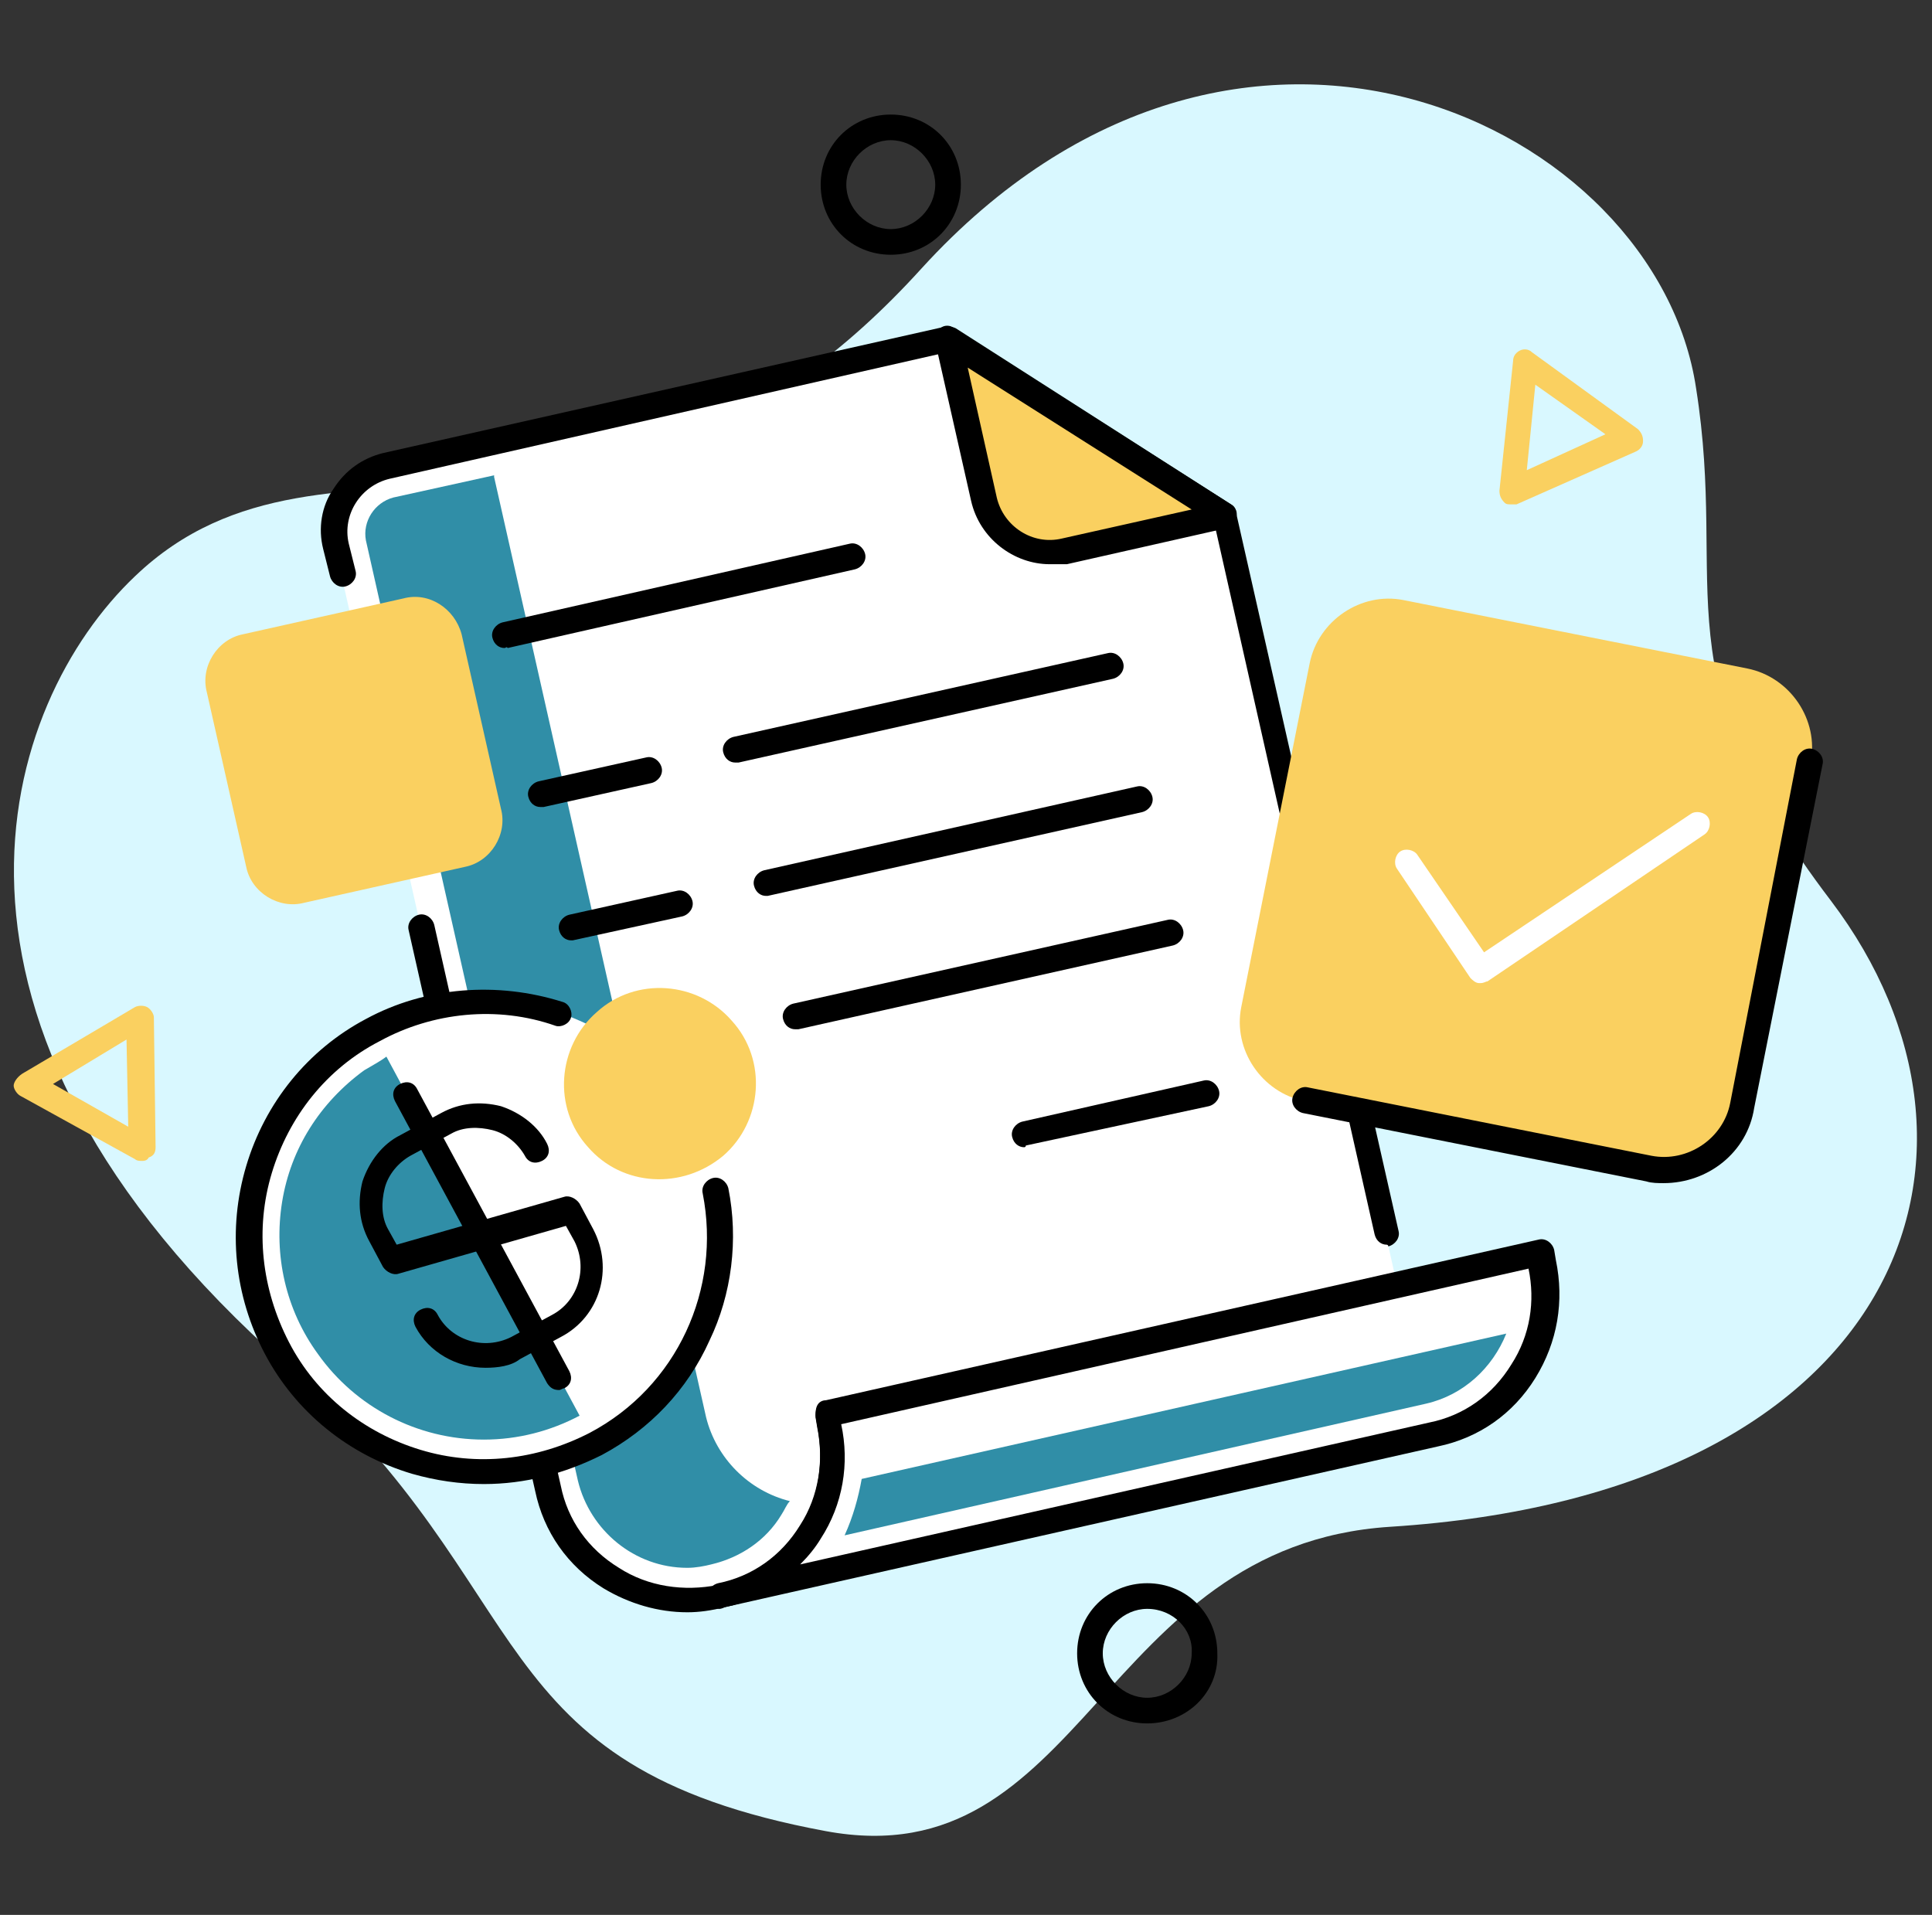 <svg xmlns="http://www.w3.org/2000/svg" xmlns:xlink="http://www.w3.org/1999/xlink" id="Layer_1" x="0px" y="0px" viewBox="0 0 113 112" style="enable-background:new 0 0 113 112;" xml:space="preserve"><rect x="0" y="0" width="113" height="112" fill="#333333" stroke="none"/><style type="text/css">	.st0{fill:#D9F8FF;}	.st1{fill:#FFFFFF;}	.st2{fill:#308EA7;}	.st3{fill:#FAD060;}</style><path class="st0" d="M48.3,107.1c15.1,2.8,16-16.7,33-17.8c29.9-1.9,37-21.8,25.8-36.6c-10.2-13.4-6-18-7.9-30 C96.9,7.3,72.4-4.6,53.9,15.7C35.5,36,19.3,22.8,7.9,33.7c-7.8,7.4-14,26,8.9,46.2C31.8,93.1,27.8,103.3,48.3,107.1z"></path><path class="st1" d="M71.6,30.1L55.5,19.9l-32.9,7.4c-2.1,0.5-3.5,2.6-3,4.7L32,87c1,4.5,5.5,7.4,10,6.3c4.5-1,7.4-5.5,6.3-10 l-0.1-0.6l33.5-7.6L71.6,30.1z"></path><path class="st2" d="M41.3,82.9l-12.4-55c0,0,0-0.1,0-0.1L23,29.1c-1.1,0.3-1.8,1.4-1.6,2.5l12.4,55c0.7,2.9,3.3,5.1,6.4,5.1 c0.5,0,1-0.1,1.4-0.2c1.7-0.4,3.2-1.4,4.1-2.9c0.2-0.3,0.3-0.6,0.5-0.8C43.8,87.2,41.9,85.3,41.3,82.9z"></path><path d="M81.1,72.8c-0.3,0-0.6-0.2-0.7-0.6l-9.4-41.7l-15.6-9.9l-32.6,7.4c-1.7,0.4-2.8,2.1-2.4,3.8l0.4,1.6 c0.1,0.4-0.2,0.8-0.6,0.9c-0.4,0.1-0.8-0.2-0.9-0.6l-0.4-1.6c-0.3-1.2-0.1-2.5,0.6-3.5c0.7-1.1,1.7-1.8,2.9-2.1l32.9-7.4 c0.2,0,0.4,0,0.6,0.1L72,29.5c0.2,0.1,0.3,0.3,0.3,0.5l9.5,42c0.1,0.4-0.2,0.8-0.6,0.9C81.2,72.8,81.1,72.8,81.1,72.8z"></path><path d="M40.2,94.3c-1.7,0-3.4-0.5-4.9-1.4c-2.1-1.3-3.5-3.3-4-5.7l-7.4-32.8c-0.1-0.4,0.2-0.8,0.6-0.9c0.4-0.1,0.8,0.2,0.9,0.6 l7.4,32.8c0.4,2,1.6,3.7,3.4,4.8c1.7,1.1,3.8,1.4,5.8,1c2-0.4,3.7-1.6,4.8-3.4c1.1-1.7,1.4-3.8,1-5.8l-0.1-0.6c0-0.2,0-0.4,0.1-0.6 c0.1-0.2,0.3-0.3,0.5-0.3l33.5-7.6c0.4-0.1,0.8,0.2,0.9,0.6c0.1,0.4-0.2,0.8-0.6,0.9l-32.8,7.4c0.5,2.3,0.1,4.7-1.2,6.7 c-1.3,2.1-3.3,3.5-5.7,4C41.6,94.2,40.9,94.3,40.2,94.3z"></path><path class="st3" d="M62.3,32.2l9.3-2.1L55.5,19.9l2.1,9.3C58.1,31.3,60.2,32.7,62.3,32.2z"></path><path d="M61.4,33c-2.1,0-4.1-1.5-4.6-3.7l-2.1-9.3c-0.1-0.3,0.1-0.6,0.3-0.8c0.2-0.2,0.6-0.2,0.8,0L72,29.5c0.3,0.2,0.4,0.5,0.3,0.8 s-0.3,0.5-0.6,0.6l-9.3,2.1C62.1,33,61.8,33,61.4,33z M62.3,32.2L62.3,32.2L62.3,32.2z M56.6,21.5l1.7,7.6c0.4,1.7,2.1,2.8,3.8,2.4 l7.6-1.7L56.6,21.5z"></path><path d="M59.9,67.1c-0.3,0-0.6-0.2-0.7-0.6c-0.1-0.4,0.2-0.8,0.6-0.9l10.6-2.4c0.4-0.1,0.8,0.2,0.9,0.6c0.1,0.4-0.2,0.8-0.6,0.9 L60,67C60,67.1,59.9,67.1,59.9,67.1z"></path><path d="M46.5,60.2c-0.3,0-0.6-0.2-0.7-0.6c-0.1-0.4,0.2-0.8,0.6-0.9l21.9-4.9c0.4-0.1,0.8,0.2,0.9,0.6c0.1,0.4-0.2,0.8-0.6,0.9 l-21.9,4.9C46.6,60.2,46.6,60.2,46.5,60.2z"></path><path d="M35.1,62.8c-0.3,0-0.6-0.2-0.7-0.6c-0.1-0.4,0.2-0.8,0.6-0.9l6.3-1.4c0.4-0.1,0.8,0.2,0.9,0.6c0.1,0.4-0.2,0.8-0.6,0.9 l-6.3,1.4C35.2,62.8,35.2,62.8,35.1,62.8z"></path><path d="M44.8,52.4c-0.3,0-0.6-0.2-0.7-0.6c-0.1-0.4,0.2-0.8,0.6-0.9L66.5,46c0.4-0.1,0.8,0.2,0.9,0.6c0.1,0.4-0.2,0.8-0.6,0.9 l-21.9,4.9C44.9,52.4,44.8,52.4,44.8,52.4z"></path><path d="M33.4,55c-0.3,0-0.6-0.2-0.7-0.6c-0.1-0.4,0.2-0.8,0.6-0.9l6.3-1.4c0.4-0.1,0.8,0.2,0.9,0.6c0.1,0.4-0.2,0.8-0.6,0.9 L33.5,55C33.5,55,33.4,55,33.4,55z"></path><path d="M43,44.6c-0.3,0-0.6-0.2-0.7-0.6c-0.1-0.4,0.2-0.8,0.6-0.9l21.9-4.9c0.4-0.1,0.8,0.2,0.9,0.6c0.1,0.4-0.2,0.8-0.6,0.9 l-21.9,4.9C43.1,44.6,43.1,44.6,43,44.6z"></path><path d="M31.6,47.2c-0.3,0-0.6-0.2-0.7-0.6c-0.1-0.4,0.2-0.8,0.6-0.9l6.3-1.4c0.4-0.1,0.8,0.2,0.9,0.6c0.1,0.4-0.2,0.8-0.6,0.9 l-6.3,1.4C31.7,47.2,31.7,47.2,31.6,47.2z"></path><path d="M29.5,37.9c-0.3,0-0.6-0.2-0.7-0.6c-0.1-0.4,0.2-0.8,0.6-0.9l20.3-4.6c0.4-0.1,0.8,0.2,0.9,0.6c0.1,0.4-0.2,0.8-0.6,0.9 l-20.3,4.6C29.6,37.8,29.6,37.9,29.5,37.9z"></path><path class="st1" d="M48.3,82.7l0.1,0.6c1,4.5-1.8,9-6.3,10l41.7-9.4c4.5-1,7.4-5.5,6.3-10L90,73.3L48.3,82.7z"></path><path class="st2" d="M50.4,86.5c-0.2,1.1-0.5,2.2-1,3.3l34-7.7c2.2-0.5,3.9-2.1,4.7-4.1L50.4,86.5z"></path><path d="M42.1,94.1c-0.3,0-0.6-0.2-0.7-0.6c-0.1-0.4,0.2-0.8,0.6-0.9c2-0.4,3.7-1.6,4.8-3.4c1.1-1.7,1.4-3.8,1-5.8l-0.1-0.6 c0-0.2,0-0.4,0.1-0.6c0.1-0.2,0.3-0.3,0.5-0.3l41.7-9.4c0.4-0.1,0.8,0.2,0.9,0.6l0.1,0.6c0.5,2.4,0.1,4.8-1.2,6.9 c-1.3,2.1-3.3,3.5-5.7,4l-41.7,9.4C42.2,94.1,42.1,94.1,42.1,94.1z M49.2,83.3c0.5,2.3,0.1,4.7-1.2,6.7c-0.3,0.5-0.7,1-1.2,1.5 l36.8-8.3c2-0.4,3.7-1.6,4.8-3.4c1.1-1.7,1.4-3.7,1-5.6L49.2,83.3z"></path><path class="st3" d="M23.6,35l-9.4,2.1c-1.5,0.3-2.5,1.9-2.1,3.4l2.3,10.2c0.3,1.5,1.9,2.5,3.4,2.1l9.4-2.1c1.5-0.3,2.5-1.9,2.1-3.4 L27,37.1C26.6,35.6,25.1,34.6,23.6,35z"></path><path class="st1" d="M40.9,77.8c3.1-7-0.1-15.1-7-18.1c-7-3.1-15.1,0.1-18.1,7s0.1,15.1,7,18.1C29.7,88,37.8,84.8,40.9,77.8z"></path><path class="st2" d="M21.3,62.6c-2.6,1.9-4.3,4.6-4.8,7.7c-0.5,3.1,0.2,6.3,2.1,8.9c2.2,3.1,5.8,5,9.7,5c2,0,3.9-0.5,5.6-1.4 l-11.3-21C22.2,62.1,21.8,62.3,21.3,62.6z"></path><path d="M28.3,86.8c-1.4,0-2.8-0.2-4.2-0.6c-3.7-1.1-6.8-3.6-8.6-7c-1.8-3.4-2.2-7.3-1.1-11c1.1-3.7,3.6-6.8,7-8.6 c3.5-1.9,7.7-2.2,11.5-1c0.4,0.1,0.6,0.6,0.5,0.9c-0.1,0.4-0.6,0.6-0.9,0.5c-3.4-1.2-7.2-0.8-10.3,0.9c-3.1,1.6-5.3,4.4-6.3,7.7 c-1,3.3-0.6,6.8,1,9.9s4.4,5.3,7.7,6.3c3.3,1,6.8,0.6,9.9-1c5.1-2.7,7.7-8.4,6.6-14c-0.1-0.4,0.2-0.8,0.6-0.9 c0.4-0.1,0.8,0.2,0.9,0.6c0.6,3,0.2,6.2-1.1,8.9c-1.3,2.9-3.5,5.2-6.3,6.7C33,86.2,30.7,86.8,28.3,86.8z"></path><path d="M28.4,80c-1.7,0-3.3-0.9-4.1-2.4c-0.2-0.4-0.1-0.8,0.3-1c0.4-0.2,0.8-0.1,1,0.3c0.8,1.5,2.7,2.1,4.3,1.3l2.4-1.3 c1.5-0.8,2.1-2.7,1.3-4.3l-0.5-0.9l-9.8,2.8c-0.3,0.1-0.7-0.1-0.9-0.4l-0.8-1.5c-0.6-1.1-0.7-2.3-0.4-3.5c0.4-1.2,1.2-2.2,2.2-2.7 l2.4-1.3c1.1-0.6,2.3-0.7,3.5-0.4c1.2,0.4,2.2,1.2,2.7,2.2c0.2,0.4,0.1,0.8-0.3,1c-0.4,0.2-0.8,0.1-1-0.3c-0.4-0.7-1.1-1.3-1.9-1.5 c-0.8-0.2-1.7-0.2-2.4,0.2l-2.4,1.3c-0.7,0.4-1.3,1.1-1.5,1.9c-0.2,0.8-0.2,1.7,0.2,2.4l0.5,0.9l9.8-2.8c0.3-0.1,0.7,0.1,0.9,0.4 l0.8,1.5c1.2,2.3,0.4,5.1-1.9,6.3l-2.4,1.3C29.9,79.9,29.1,80,28.4,80z"></path><path d="M32.7,81.3c-0.3,0-0.5-0.1-0.7-0.4l-8.9-16.5c-0.2-0.4-0.1-0.8,0.3-1c0.4-0.2,0.8-0.1,1,0.3l8.9,16.5c0.2,0.4,0.1,0.8-0.3,1 C32.9,81.2,32.8,81.3,32.7,81.3z"></path><path class="st3" d="M42.3,67.6c2.3-2,2.6-5.6,0.5-7.9c-2-2.3-5.6-2.6-7.9-0.5c-2.3,2-2.6,5.6-0.5,7.9 C36.4,69.4,39.9,69.6,42.3,67.6z"></path><path class="st3" d="M96.4,68.4l-20.1-4c-2.5-0.5-4.2-3-3.7-5.5l4-20.1c0.5-2.5,3-4.2,5.5-3.7l20.1,4c2.5,0.5,4.2,3,3.7,5.5l-4,20.1 C101.4,67.2,99,68.9,96.4,68.4z"></path><path d="M97.3,69.2c-0.3,0-0.7,0-1-0.1l-20.1-4c-0.4-0.1-0.7-0.5-0.6-0.9c0.1-0.4,0.5-0.7,0.9-0.6l20.1,4c2.1,0.4,4.2-1,4.6-3.1 l3.9-20.1c0.1-0.4,0.5-0.7,0.9-0.6c0.4,0.1,0.7,0.5,0.6,0.9l-4,20.1C102.2,67.4,99.9,69.2,97.3,69.2z"></path><path class="st1" d="M86.6,57.5c0,0-0.1,0-0.1,0c-0.2,0-0.4-0.2-0.5-0.3l-4.3-6.4c-0.2-0.3-0.1-0.8,0.2-1c0.3-0.2,0.8-0.1,1,0.2 l3.9,5.7l12.1-8.1c0.3-0.2,0.8-0.1,1,0.2c0.2,0.3,0.1,0.8-0.2,1L87,57.4C86.9,57.4,86.8,57.5,86.6,57.5z"></path><path class="st3" d="M8.3,67.9c-0.1,0-0.3,0-0.4-0.1l-6.7-3.7c-0.2-0.1-0.4-0.4-0.4-0.6S1,63,1.3,62.8l6.6-3.9 c0.2-0.1,0.5-0.1,0.7,0C8.8,59,9,59.3,9,59.5l0.1,7.6c0,0.3-0.1,0.5-0.4,0.6C8.6,67.9,8.4,67.9,8.3,67.9z M3.1,63.4l4.4,2.5 l-0.1-5.1L3.1,63.4z"></path><path class="st3" d="M88.4,29.5c-0.2,0-0.3,0-0.4-0.1c-0.2-0.2-0.3-0.4-0.3-0.7l0.8-7.6c0-0.3,0.2-0.5,0.4-0.6 c0.2-0.1,0.5-0.1,0.7,0.1l6.2,4.5c0.2,0.2,0.3,0.4,0.3,0.7c0,0.3-0.2,0.5-0.4,0.6l-7,3.1C88.6,29.5,88.5,29.5,88.4,29.5z M89.8,22.5 l-0.5,5l4.6-2.1L89.8,22.5z"></path><path d="M67.1,100.8c-2.3,0-4.1-1.8-4.1-4.1c0-2.3,1.8-4.1,4.1-4.1c2.3,0,4.1,1.8,4.1,4.1C71.3,99,69.4,100.8,67.1,100.8z  M67.1,94.1c-1.4,0-2.6,1.2-2.6,2.6c0,1.4,1.2,2.6,2.6,2.6c1.4,0,2.6-1.2,2.6-2.6C69.8,95.3,68.6,94.1,67.1,94.1z"></path><path d="M52.1,14.9c-2.3,0-4.1-1.8-4.1-4.1c0-2.3,1.8-4.1,4.1-4.1c2.3,0,4.1,1.8,4.1,4.1C56.2,13.1,54.4,14.9,52.1,14.9z M52.1,8.2 c-1.4,0-2.6,1.2-2.6,2.6c0,1.4,1.2,2.6,2.6,2.6c1.4,0,2.6-1.2,2.6-2.6C54.7,9.4,53.5,8.2,52.1,8.2z"></path></svg>